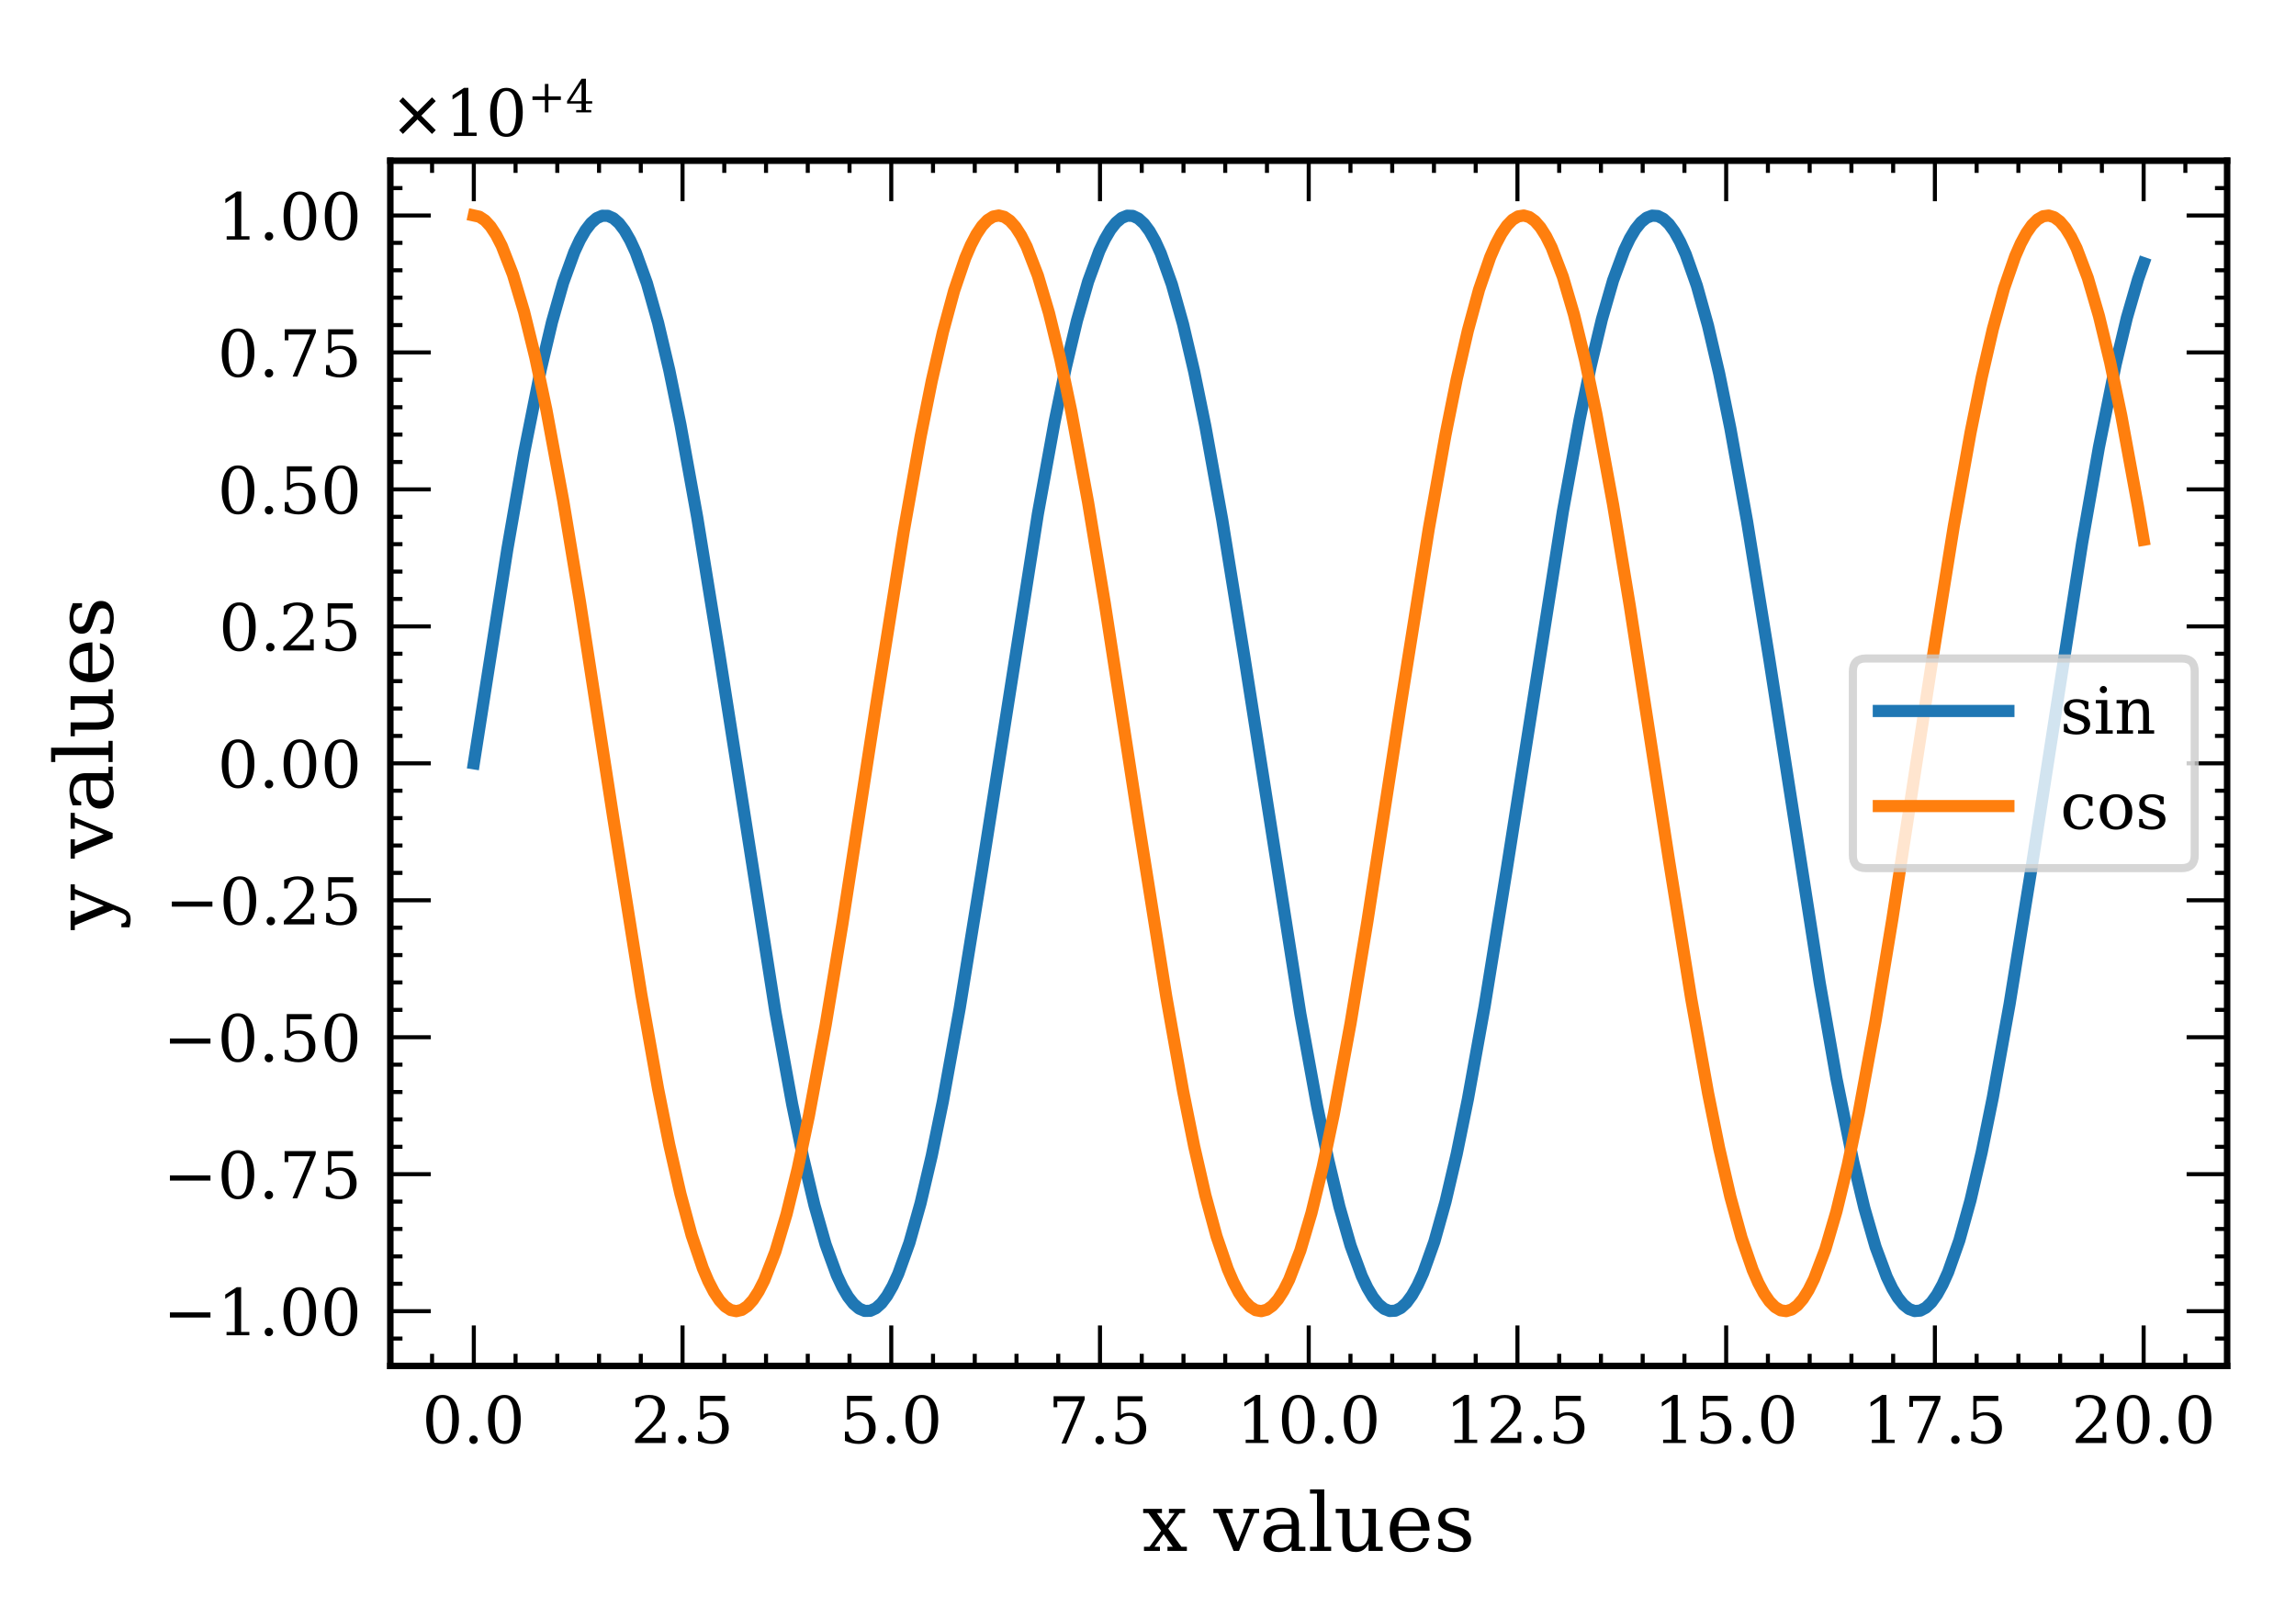 <?xml version="1.0" encoding="utf-8" standalone="no"?>
<!DOCTYPE svg PUBLIC "-//W3C//DTD SVG 1.1//EN"
  "http://www.w3.org/Graphics/SVG/1.1/DTD/svg11.dtd">
<!-- Created with matplotlib (https://matplotlib.org/) -->
<svg height="198.425pt" version="1.1" viewBox="0 0 283.465 198.425" width="283.465pt" xmlns="http://www.w3.org/2000/svg" xmlns:xlink="http://www.w3.org/1999/xlink">
 <defs>
  <style type="text/css">*{stroke-linecap:butt;stroke-linejoin:round;}</style>
 </defs>
 <g id="figure_1">
  <g id="patch_1">
   <path d="M 0 198.425 
L 283.465 198.425 
L 283.465 0 
L 0 0 
z
" style="fill:#ffffff;"/>
  </g>
  <g id="axes_1">
   <g id="patch_2">
    <path d="M 48.189 168.661 
L 274.961 168.661 
L 274.961 19.843 
L 48.189 19.843 
z
" style="fill:#ffffff;"/>
   </g>
   <g id="matplotlib.axis_1">
    <g id="xtick_1">
     <g id="line2d_1">
      <defs>
       <path d="M 0 0 
L 0 -5 
" id="m442bd50bb6" style="stroke:#000000;stroke-width:0.5;"/>
      </defs>
      <g>
       <use style="stroke:#000000;stroke-width:0.5;" x="58.497" xlink:href="#m442bd50bb6" y="168.661"/>
      </g>
     </g>
     <g id="line2d_2">
      <defs>
       <path d="M 0 0 
L 0 5 
" id="m079eb29c3b" style="stroke:#000000;stroke-width:0.5;"/>
      </defs>
      <g>
       <use style="stroke:#000000;stroke-width:0.5;" x="58.497" xlink:href="#m079eb29c3b" y="19.843"/>
      </g>
     </g>
     <g id="text_1">
      <!-- $\mathdefault{0.0}$ -->
      <g transform="translate(52.097 178.24)scale(0.08 -0.08)">
       <defs>
        <path d="M 31.781 3.422 
Q 39.266 3.422 42.969 11.625 
Q 46.688 19.828 46.688 36.375 
Q 46.688 52.984 42.969 61.188 
Q 39.266 69.391 31.781 69.391 
Q 24.312 69.391 20.594 61.188 
Q 16.891 52.984 16.891 36.375 
Q 16.891 19.828 20.594 11.625 
Q 24.312 3.422 31.781 3.422 
z
M 31.781 -1.422 
Q 19.922 -1.422 13.25 8.531 
Q 6.594 18.5 6.594 36.375 
Q 6.594 54.297 13.25 64.25 
Q 19.922 74.219 31.781 74.219 
Q 43.703 74.219 50.344 64.25 
Q 56.984 54.297 56.984 36.375 
Q 56.984 18.5 50.344 8.531 
Q 43.703 -1.422 31.781 -1.422 
z
" id="DejaVuSerif-48"/>
        <path d="M 9.422 5.078 
Q 9.422 7.812 11.281 9.719 
Q 13.141 11.625 15.922 11.625 
Q 18.609 11.625 20.5 9.719 
Q 22.406 7.812 22.406 5.078 
Q 22.406 2.391 20.5 0.484 
Q 18.609 -1.422 15.922 -1.422 
Q 13.141 -1.422 11.281 0.453 
Q 9.422 2.344 9.422 5.078 
z
" id="DejaVuSerif-46"/>
       </defs>
       <use transform="translate(0 0.781)" xlink:href="#DejaVuSerif-48"/>
       <use transform="translate(63.623 0.781)" xlink:href="#DejaVuSerif-46"/>
       <use transform="translate(95.41 0.781)" xlink:href="#DejaVuSerif-48"/>
      </g>
     </g>
    </g>
    <g id="xtick_2">
     <g id="line2d_3">
      <g>
       <use style="stroke:#000000;stroke-width:0.5;" x="84.266" xlink:href="#m442bd50bb6" y="168.661"/>
      </g>
     </g>
     <g id="line2d_4">
      <g>
       <use style="stroke:#000000;stroke-width:0.5;" x="84.266" xlink:href="#m079eb29c3b" y="19.843"/>
      </g>
     </g>
     <g id="text_2">
      <!-- $\mathdefault{2.5}$ -->
      <g transform="translate(77.866 178.24)scale(0.08 -0.08)">
       <defs>
        <path d="M 12.797 55.516 
L 7.328 55.516 
L 7.328 68.5 
Q 12.547 71.297 17.844 72.75 
Q 23.141 74.219 28.219 74.219 
Q 39.594 74.219 46.188 68.703 
Q 52.781 63.188 52.781 53.719 
Q 52.781 43.016 37.844 28.125 
Q 36.672 27 36.078 26.422 
L 17.672 8.016 
L 48.094 8.016 
L 48.094 17 
L 53.812 17 
L 53.812 0 
L 6.781 0 
L 6.781 5.328 
L 28.906 27.391 
Q 36.234 34.719 39.359 40.844 
Q 42.484 46.969 42.484 53.719 
Q 42.484 61.078 38.641 65.234 
Q 34.812 69.391 28.078 69.391 
Q 21.094 69.391 17.281 65.922 
Q 13.484 62.453 12.797 55.516 
z
" id="DejaVuSerif-50"/>
        <path d="M 50.297 72.906 
L 50.297 64.891 
L 16.891 64.891 
L 16.891 44 
Q 19.438 45.75 22.828 46.625 
Q 26.219 47.516 30.422 47.516 
Q 42.234 47.516 49.062 40.969 
Q 55.906 34.422 55.906 23.094 
Q 55.906 11.531 49 5.047 
Q 42.094 -1.422 29.594 -1.422 
Q 24.562 -1.422 19.281 -0.188 
Q 14.016 1.031 8.5 3.516 
L 8.5 17.672 
L 14.016 17.672 
Q 14.453 10.75 18.422 7.078 
Q 22.406 3.422 29.594 3.422 
Q 37.312 3.422 41.453 8.5 
Q 45.609 13.578 45.609 23.094 
Q 45.609 32.562 41.484 37.609 
Q 37.359 42.672 29.594 42.672 
Q 25.203 42.672 21.844 41.109 
Q 18.5 39.547 15.922 36.281 
L 11.719 36.281 
L 11.719 72.906 
z
" id="DejaVuSerif-53"/>
       </defs>
       <use transform="translate(0 0.781)" xlink:href="#DejaVuSerif-50"/>
       <use transform="translate(63.623 0.781)" xlink:href="#DejaVuSerif-46"/>
       <use transform="translate(95.41 0.781)" xlink:href="#DejaVuSerif-53"/>
      </g>
     </g>
    </g>
    <g id="xtick_3">
     <g id="line2d_5">
      <g>
       <use style="stroke:#000000;stroke-width:0.5;" x="110.036" xlink:href="#m442bd50bb6" y="168.661"/>
      </g>
     </g>
     <g id="line2d_6">
      <g>
       <use style="stroke:#000000;stroke-width:0.5;" x="110.036" xlink:href="#m079eb29c3b" y="19.843"/>
      </g>
     </g>
     <g id="text_3">
      <!-- $\mathdefault{5.0}$ -->
      <g transform="translate(103.636 178.24)scale(0.08 -0.08)">
       <use transform="translate(0 0.781)" xlink:href="#DejaVuSerif-53"/>
       <use transform="translate(63.623 0.781)" xlink:href="#DejaVuSerif-46"/>
       <use transform="translate(95.41 0.781)" xlink:href="#DejaVuSerif-48"/>
      </g>
     </g>
    </g>
    <g id="xtick_4">
     <g id="line2d_7">
      <g>
       <use style="stroke:#000000;stroke-width:0.5;" x="135.805" xlink:href="#m442bd50bb6" y="168.661"/>
      </g>
     </g>
     <g id="line2d_8">
      <g>
       <use style="stroke:#000000;stroke-width:0.5;" x="135.805" xlink:href="#m079eb29c3b" y="19.843"/>
      </g>
     </g>
     <g id="text_4">
      <!-- $\mathdefault{7.5}$ -->
      <g transform="translate(129.405 178.24)scale(0.08 -0.08)">
       <defs>
        <path d="M 56.391 67.922 
L 27.875 0 
L 20.609 0 
L 47.797 64.891 
L 14.109 64.891 
L 14.109 55.906 
L 8.406 55.906 
L 8.406 72.906 
L 56.391 72.906 
z
" id="DejaVuSerif-55"/>
       </defs>
       <use transform="translate(0 0.094)" xlink:href="#DejaVuSerif-55"/>
       <use transform="translate(63.623 0.094)" xlink:href="#DejaVuSerif-46"/>
       <use transform="translate(95.41 0.094)" xlink:href="#DejaVuSerif-53"/>
      </g>
     </g>
    </g>
    <g id="xtick_5">
     <g id="line2d_9">
      <g>
       <use style="stroke:#000000;stroke-width:0.5;" x="161.575" xlink:href="#m442bd50bb6" y="168.661"/>
      </g>
     </g>
     <g id="line2d_10">
      <g>
       <use style="stroke:#000000;stroke-width:0.5;" x="161.575" xlink:href="#m079eb29c3b" y="19.843"/>
      </g>
     </g>
     <g id="text_5">
      <!-- $\mathdefault{10.0}$ -->
      <g transform="translate(152.655 178.24)scale(0.08 -0.08)">
       <defs>
        <path d="M 14.203 0 
L 14.203 5.172 
L 26.906 5.172 
L 26.906 65.828 
L 12.203 56.297 
L 12.203 62.703 
L 29.984 74.219 
L 36.719 74.219 
L 36.719 5.172 
L 49.422 5.172 
L 49.422 0 
z
" id="DejaVuSerif-49"/>
       </defs>
       <use transform="translate(0 0.781)" xlink:href="#DejaVuSerif-49"/>
       <use transform="translate(63.623 0.781)" xlink:href="#DejaVuSerif-48"/>
       <use transform="translate(127.246 0.781)" xlink:href="#DejaVuSerif-46"/>
       <use transform="translate(159.033 0.781)" xlink:href="#DejaVuSerif-48"/>
      </g>
     </g>
    </g>
    <g id="xtick_6">
     <g id="line2d_11">
      <g>
       <use style="stroke:#000000;stroke-width:0.5;" x="187.344" xlink:href="#m442bd50bb6" y="168.661"/>
      </g>
     </g>
     <g id="line2d_12">
      <g>
       <use style="stroke:#000000;stroke-width:0.5;" x="187.344" xlink:href="#m079eb29c3b" y="19.843"/>
      </g>
     </g>
     <g id="text_6">
      <!-- $\mathdefault{12.5}$ -->
      <g transform="translate(178.424 178.24)scale(0.08 -0.08)">
       <use transform="translate(0 0.781)" xlink:href="#DejaVuSerif-49"/>
       <use transform="translate(63.623 0.781)" xlink:href="#DejaVuSerif-50"/>
       <use transform="translate(127.246 0.781)" xlink:href="#DejaVuSerif-46"/>
       <use transform="translate(159.033 0.781)" xlink:href="#DejaVuSerif-53"/>
      </g>
     </g>
    </g>
    <g id="xtick_7">
     <g id="line2d_13">
      <g>
       <use style="stroke:#000000;stroke-width:0.5;" x="213.114" xlink:href="#m442bd50bb6" y="168.661"/>
      </g>
     </g>
     <g id="line2d_14">
      <g>
       <use style="stroke:#000000;stroke-width:0.5;" x="213.114" xlink:href="#m079eb29c3b" y="19.843"/>
      </g>
     </g>
     <g id="text_7">
      <!-- $\mathdefault{15.0}$ -->
      <g transform="translate(204.194 178.24)scale(0.08 -0.08)">
       <use transform="translate(0 0.781)" xlink:href="#DejaVuSerif-49"/>
       <use transform="translate(63.623 0.781)" xlink:href="#DejaVuSerif-53"/>
       <use transform="translate(127.246 0.781)" xlink:href="#DejaVuSerif-46"/>
       <use transform="translate(159.033 0.781)" xlink:href="#DejaVuSerif-48"/>
      </g>
     </g>
    </g>
    <g id="xtick_8">
     <g id="line2d_15">
      <g>
       <use style="stroke:#000000;stroke-width:0.5;" x="238.883" xlink:href="#m442bd50bb6" y="168.661"/>
      </g>
     </g>
     <g id="line2d_16">
      <g>
       <use style="stroke:#000000;stroke-width:0.5;" x="238.883" xlink:href="#m079eb29c3b" y="19.843"/>
      </g>
     </g>
     <g id="text_8">
      <!-- $\mathdefault{17.5}$ -->
      <g transform="translate(229.963 178.24)scale(0.08 -0.08)">
       <use transform="translate(0 0.781)" xlink:href="#DejaVuSerif-49"/>
       <use transform="translate(63.623 0.781)" xlink:href="#DejaVuSerif-55"/>
       <use transform="translate(127.246 0.781)" xlink:href="#DejaVuSerif-46"/>
       <use transform="translate(159.033 0.781)" xlink:href="#DejaVuSerif-53"/>
      </g>
     </g>
    </g>
    <g id="xtick_9">
     <g id="line2d_17">
      <g>
       <use style="stroke:#000000;stroke-width:0.5;" x="264.653" xlink:href="#m442bd50bb6" y="168.661"/>
      </g>
     </g>
     <g id="line2d_18">
      <g>
       <use style="stroke:#000000;stroke-width:0.5;" x="264.653" xlink:href="#m079eb29c3b" y="19.843"/>
      </g>
     </g>
     <g id="text_9">
      <!-- $\mathdefault{20.0}$ -->
      <g transform="translate(255.733 178.24)scale(0.08 -0.08)">
       <use transform="translate(0 0.781)" xlink:href="#DejaVuSerif-50"/>
       <use transform="translate(63.623 0.781)" xlink:href="#DejaVuSerif-48"/>
       <use transform="translate(127.246 0.781)" xlink:href="#DejaVuSerif-46"/>
       <use transform="translate(159.033 0.781)" xlink:href="#DejaVuSerif-48"/>
      </g>
     </g>
    </g>
    <g id="xtick_10">
     <g id="line2d_19">
      <defs>
       <path d="M 0 0 
L 0 -1.5 
" id="m6505013ca0" style="stroke:#000000;stroke-width:0.5;"/>
      </defs>
      <g>
       <use style="stroke:#000000;stroke-width:0.5;" x="53.343" xlink:href="#m6505013ca0" y="168.661"/>
      </g>
     </g>
     <g id="line2d_20">
      <defs>
       <path d="M 0 0 
L 0 1.5 
" id="m666ae41da9" style="stroke:#000000;stroke-width:0.5;"/>
      </defs>
      <g>
       <use style="stroke:#000000;stroke-width:0.5;" x="53.343" xlink:href="#m666ae41da9" y="19.843"/>
      </g>
     </g>
    </g>
    <g id="xtick_11">
     <g id="line2d_21">
      <g>
       <use style="stroke:#000000;stroke-width:0.5;" x="63.651" xlink:href="#m6505013ca0" y="168.661"/>
      </g>
     </g>
     <g id="line2d_22">
      <g>
       <use style="stroke:#000000;stroke-width:0.5;" x="63.651" xlink:href="#m666ae41da9" y="19.843"/>
      </g>
     </g>
    </g>
    <g id="xtick_12">
     <g id="line2d_23">
      <g>
       <use style="stroke:#000000;stroke-width:0.5;" x="68.805" xlink:href="#m6505013ca0" y="168.661"/>
      </g>
     </g>
     <g id="line2d_24">
      <g>
       <use style="stroke:#000000;stroke-width:0.5;" x="68.805" xlink:href="#m666ae41da9" y="19.843"/>
      </g>
     </g>
    </g>
    <g id="xtick_13">
     <g id="line2d_25">
      <g>
       <use style="stroke:#000000;stroke-width:0.5;" x="73.958" xlink:href="#m6505013ca0" y="168.661"/>
      </g>
     </g>
     <g id="line2d_26">
      <g>
       <use style="stroke:#000000;stroke-width:0.5;" x="73.958" xlink:href="#m666ae41da9" y="19.843"/>
      </g>
     </g>
    </g>
    <g id="xtick_14">
     <g id="line2d_27">
      <g>
       <use style="stroke:#000000;stroke-width:0.5;" x="79.112" xlink:href="#m6505013ca0" y="168.661"/>
      </g>
     </g>
     <g id="line2d_28">
      <g>
       <use style="stroke:#000000;stroke-width:0.5;" x="79.112" xlink:href="#m666ae41da9" y="19.843"/>
      </g>
     </g>
    </g>
    <g id="xtick_15">
     <g id="line2d_29">
      <g>
       <use style="stroke:#000000;stroke-width:0.5;" x="89.42" xlink:href="#m6505013ca0" y="168.661"/>
      </g>
     </g>
     <g id="line2d_30">
      <g>
       <use style="stroke:#000000;stroke-width:0.5;" x="89.42" xlink:href="#m666ae41da9" y="19.843"/>
      </g>
     </g>
    </g>
    <g id="xtick_16">
     <g id="line2d_31">
      <g>
       <use style="stroke:#000000;stroke-width:0.5;" x="94.574" xlink:href="#m6505013ca0" y="168.661"/>
      </g>
     </g>
     <g id="line2d_32">
      <g>
       <use style="stroke:#000000;stroke-width:0.5;" x="94.574" xlink:href="#m666ae41da9" y="19.843"/>
      </g>
     </g>
    </g>
    <g id="xtick_17">
     <g id="line2d_33">
      <g>
       <use style="stroke:#000000;stroke-width:0.5;" x="99.728" xlink:href="#m6505013ca0" y="168.661"/>
      </g>
     </g>
     <g id="line2d_34">
      <g>
       <use style="stroke:#000000;stroke-width:0.5;" x="99.728" xlink:href="#m666ae41da9" y="19.843"/>
      </g>
     </g>
    </g>
    <g id="xtick_18">
     <g id="line2d_35">
      <g>
       <use style="stroke:#000000;stroke-width:0.5;" x="104.882" xlink:href="#m6505013ca0" y="168.661"/>
      </g>
     </g>
     <g id="line2d_36">
      <g>
       <use style="stroke:#000000;stroke-width:0.5;" x="104.882" xlink:href="#m666ae41da9" y="19.843"/>
      </g>
     </g>
    </g>
    <g id="xtick_19">
     <g id="line2d_37">
      <g>
       <use style="stroke:#000000;stroke-width:0.5;" x="115.19" xlink:href="#m6505013ca0" y="168.661"/>
      </g>
     </g>
     <g id="line2d_38">
      <g>
       <use style="stroke:#000000;stroke-width:0.5;" x="115.19" xlink:href="#m666ae41da9" y="19.843"/>
      </g>
     </g>
    </g>
    <g id="xtick_20">
     <g id="line2d_39">
      <g>
       <use style="stroke:#000000;stroke-width:0.5;" x="120.344" xlink:href="#m6505013ca0" y="168.661"/>
      </g>
     </g>
     <g id="line2d_40">
      <g>
       <use style="stroke:#000000;stroke-width:0.5;" x="120.344" xlink:href="#m666ae41da9" y="19.843"/>
      </g>
     </g>
    </g>
    <g id="xtick_21">
     <g id="line2d_41">
      <g>
       <use style="stroke:#000000;stroke-width:0.5;" x="125.497" xlink:href="#m6505013ca0" y="168.661"/>
      </g>
     </g>
     <g id="line2d_42">
      <g>
       <use style="stroke:#000000;stroke-width:0.5;" x="125.497" xlink:href="#m666ae41da9" y="19.843"/>
      </g>
     </g>
    </g>
    <g id="xtick_22">
     <g id="line2d_43">
      <g>
       <use style="stroke:#000000;stroke-width:0.5;" x="130.651" xlink:href="#m6505013ca0" y="168.661"/>
      </g>
     </g>
     <g id="line2d_44">
      <g>
       <use style="stroke:#000000;stroke-width:0.5;" x="130.651" xlink:href="#m666ae41da9" y="19.843"/>
      </g>
     </g>
    </g>
    <g id="xtick_23">
     <g id="line2d_45">
      <g>
       <use style="stroke:#000000;stroke-width:0.5;" x="140.959" xlink:href="#m6505013ca0" y="168.661"/>
      </g>
     </g>
     <g id="line2d_46">
      <g>
       <use style="stroke:#000000;stroke-width:0.5;" x="140.959" xlink:href="#m666ae41da9" y="19.843"/>
      </g>
     </g>
    </g>
    <g id="xtick_24">
     <g id="line2d_47">
      <g>
       <use style="stroke:#000000;stroke-width:0.5;" x="146.113" xlink:href="#m6505013ca0" y="168.661"/>
      </g>
     </g>
     <g id="line2d_48">
      <g>
       <use style="stroke:#000000;stroke-width:0.5;" x="146.113" xlink:href="#m666ae41da9" y="19.843"/>
      </g>
     </g>
    </g>
    <g id="xtick_25">
     <g id="line2d_49">
      <g>
       <use style="stroke:#000000;stroke-width:0.5;" x="151.267" xlink:href="#m6505013ca0" y="168.661"/>
      </g>
     </g>
     <g id="line2d_50">
      <g>
       <use style="stroke:#000000;stroke-width:0.5;" x="151.267" xlink:href="#m666ae41da9" y="19.843"/>
      </g>
     </g>
    </g>
    <g id="xtick_26">
     <g id="line2d_51">
      <g>
       <use style="stroke:#000000;stroke-width:0.5;" x="156.421" xlink:href="#m6505013ca0" y="168.661"/>
      </g>
     </g>
     <g id="line2d_52">
      <g>
       <use style="stroke:#000000;stroke-width:0.5;" x="156.421" xlink:href="#m666ae41da9" y="19.843"/>
      </g>
     </g>
    </g>
    <g id="xtick_27">
     <g id="line2d_53">
      <g>
       <use style="stroke:#000000;stroke-width:0.5;" x="166.729" xlink:href="#m6505013ca0" y="168.661"/>
      </g>
     </g>
     <g id="line2d_54">
      <g>
       <use style="stroke:#000000;stroke-width:0.5;" x="166.729" xlink:href="#m666ae41da9" y="19.843"/>
      </g>
     </g>
    </g>
    <g id="xtick_28">
     <g id="line2d_55">
      <g>
       <use style="stroke:#000000;stroke-width:0.5;" x="171.883" xlink:href="#m6505013ca0" y="168.661"/>
      </g>
     </g>
     <g id="line2d_56">
      <g>
       <use style="stroke:#000000;stroke-width:0.5;" x="171.883" xlink:href="#m666ae41da9" y="19.843"/>
      </g>
     </g>
    </g>
    <g id="xtick_29">
     <g id="line2d_57">
      <g>
       <use style="stroke:#000000;stroke-width:0.5;" x="177.037" xlink:href="#m6505013ca0" y="168.661"/>
      </g>
     </g>
     <g id="line2d_58">
      <g>
       <use style="stroke:#000000;stroke-width:0.5;" x="177.037" xlink:href="#m666ae41da9" y="19.843"/>
      </g>
     </g>
    </g>
    <g id="xtick_30">
     <g id="line2d_59">
      <g>
       <use style="stroke:#000000;stroke-width:0.5;" x="182.19" xlink:href="#m6505013ca0" y="168.661"/>
      </g>
     </g>
     <g id="line2d_60">
      <g>
       <use style="stroke:#000000;stroke-width:0.5;" x="182.19" xlink:href="#m666ae41da9" y="19.843"/>
      </g>
     </g>
    </g>
    <g id="xtick_31">
     <g id="line2d_61">
      <g>
       <use style="stroke:#000000;stroke-width:0.5;" x="192.498" xlink:href="#m6505013ca0" y="168.661"/>
      </g>
     </g>
     <g id="line2d_62">
      <g>
       <use style="stroke:#000000;stroke-width:0.5;" x="192.498" xlink:href="#m666ae41da9" y="19.843"/>
      </g>
     </g>
    </g>
    <g id="xtick_32">
     <g id="line2d_63">
      <g>
       <use style="stroke:#000000;stroke-width:0.5;" x="197.652" xlink:href="#m6505013ca0" y="168.661"/>
      </g>
     </g>
     <g id="line2d_64">
      <g>
       <use style="stroke:#000000;stroke-width:0.5;" x="197.652" xlink:href="#m666ae41da9" y="19.843"/>
      </g>
     </g>
    </g>
    <g id="xtick_33">
     <g id="line2d_65">
      <g>
       <use style="stroke:#000000;stroke-width:0.5;" x="202.806" xlink:href="#m6505013ca0" y="168.661"/>
      </g>
     </g>
     <g id="line2d_66">
      <g>
       <use style="stroke:#000000;stroke-width:0.5;" x="202.806" xlink:href="#m666ae41da9" y="19.843"/>
      </g>
     </g>
    </g>
    <g id="xtick_34">
     <g id="line2d_67">
      <g>
       <use style="stroke:#000000;stroke-width:0.5;" x="207.96" xlink:href="#m6505013ca0" y="168.661"/>
      </g>
     </g>
     <g id="line2d_68">
      <g>
       <use style="stroke:#000000;stroke-width:0.5;" x="207.96" xlink:href="#m666ae41da9" y="19.843"/>
      </g>
     </g>
    </g>
    <g id="xtick_35">
     <g id="line2d_69">
      <g>
       <use style="stroke:#000000;stroke-width:0.5;" x="218.268" xlink:href="#m6505013ca0" y="168.661"/>
      </g>
     </g>
     <g id="line2d_70">
      <g>
       <use style="stroke:#000000;stroke-width:0.5;" x="218.268" xlink:href="#m666ae41da9" y="19.843"/>
      </g>
     </g>
    </g>
    <g id="xtick_36">
     <g id="line2d_71">
      <g>
       <use style="stroke:#000000;stroke-width:0.5;" x="223.422" xlink:href="#m6505013ca0" y="168.661"/>
      </g>
     </g>
     <g id="line2d_72">
      <g>
       <use style="stroke:#000000;stroke-width:0.5;" x="223.422" xlink:href="#m666ae41da9" y="19.843"/>
      </g>
     </g>
    </g>
    <g id="xtick_37">
     <g id="line2d_73">
      <g>
       <use style="stroke:#000000;stroke-width:0.5;" x="228.576" xlink:href="#m6505013ca0" y="168.661"/>
      </g>
     </g>
     <g id="line2d_74">
      <g>
       <use style="stroke:#000000;stroke-width:0.5;" x="228.576" xlink:href="#m666ae41da9" y="19.843"/>
      </g>
     </g>
    </g>
    <g id="xtick_38">
     <g id="line2d_75">
      <g>
       <use style="stroke:#000000;stroke-width:0.5;" x="233.729" xlink:href="#m6505013ca0" y="168.661"/>
      </g>
     </g>
     <g id="line2d_76">
      <g>
       <use style="stroke:#000000;stroke-width:0.5;" x="233.729" xlink:href="#m666ae41da9" y="19.843"/>
      </g>
     </g>
    </g>
    <g id="xtick_39">
     <g id="line2d_77">
      <g>
       <use style="stroke:#000000;stroke-width:0.5;" x="244.037" xlink:href="#m6505013ca0" y="168.661"/>
      </g>
     </g>
     <g id="line2d_78">
      <g>
       <use style="stroke:#000000;stroke-width:0.5;" x="244.037" xlink:href="#m666ae41da9" y="19.843"/>
      </g>
     </g>
    </g>
    <g id="xtick_40">
     <g id="line2d_79">
      <g>
       <use style="stroke:#000000;stroke-width:0.5;" x="249.191" xlink:href="#m6505013ca0" y="168.661"/>
      </g>
     </g>
     <g id="line2d_80">
      <g>
       <use style="stroke:#000000;stroke-width:0.5;" x="249.191" xlink:href="#m666ae41da9" y="19.843"/>
      </g>
     </g>
    </g>
    <g id="xtick_41">
     <g id="line2d_81">
      <g>
       <use style="stroke:#000000;stroke-width:0.5;" x="254.345" xlink:href="#m6505013ca0" y="168.661"/>
      </g>
     </g>
     <g id="line2d_82">
      <g>
       <use style="stroke:#000000;stroke-width:0.5;" x="254.345" xlink:href="#m666ae41da9" y="19.843"/>
      </g>
     </g>
    </g>
    <g id="xtick_42">
     <g id="line2d_83">
      <g>
       <use style="stroke:#000000;stroke-width:0.5;" x="259.499" xlink:href="#m6505013ca0" y="168.661"/>
      </g>
     </g>
     <g id="line2d_84">
      <g>
       <use style="stroke:#000000;stroke-width:0.5;" x="259.499" xlink:href="#m666ae41da9" y="19.843"/>
      </g>
     </g>
    </g>
    <g id="xtick_43">
     <g id="line2d_85">
      <g>
       <use style="stroke:#000000;stroke-width:0.5;" x="269.807" xlink:href="#m6505013ca0" y="168.661"/>
      </g>
     </g>
     <g id="line2d_86">
      <g>
       <use style="stroke:#000000;stroke-width:0.5;" x="269.807" xlink:href="#m666ae41da9" y="19.843"/>
      </g>
     </g>
    </g>
    <g id="xtick_44">
     <g id="line2d_87">
      <g>
       <use style="stroke:#000000;stroke-width:0.5;" x="274.961" xlink:href="#m6505013ca0" y="168.661"/>
      </g>
     </g>
     <g id="line2d_88">
      <g>
       <use style="stroke:#000000;stroke-width:0.5;" x="274.961" xlink:href="#m666ae41da9" y="19.843"/>
      </g>
     </g>
    </g>
    <g id="text_10">
     <!-- x values -->
     <g transform="translate(141.015 191.502)scale(0.1 -0.1)">
      <defs>
       <path d="M 29.109 31.688 
L 39.984 46.688 
L 33.016 46.688 
L 33.016 51.906 
L 52.984 51.906 
L 52.984 46.688 
L 46.094 46.688 
L 32.172 27.484 
L 48.391 5.172 
L 55.172 5.172 
L 55.172 0 
L 31.203 0 
L 31.203 5.172 
L 37.797 5.172 
L 26.516 20.703 
L 15.188 5.172 
L 21.922 5.172 
L 21.922 0 
L 2.203 0 
L 2.203 5.172 
L 9.078 5.172 
L 23.391 24.906 
L 7.625 46.688 
L 1.219 46.688 
L 1.219 51.906 
L 24.422 51.906 
L 24.422 46.688 
L 18.219 46.688 
z
" id="DejaVuSerif-120"/>
       <path id="DejaVuSerif-32"/>
       <path d="M 24.703 0 
L 5.609 46.688 
L -0.297 46.688 
L -0.297 51.906 
L 23.578 51.906 
L 23.578 46.688 
L 15.281 46.688 
L 29.891 10.984 
L 44.484 46.688 
L 36.719 46.688 
L 36.719 51.906 
L 56.203 51.906 
L 56.203 46.688 
L 50.391 46.688 
L 31.297 0 
z
" id="DejaVuSerif-118"/>
       <path d="M 39.797 16.312 
L 39.797 27.297 
L 28.219 27.297 
Q 21.531 27.297 18.25 24.406 
Q 14.984 21.531 14.984 15.578 
Q 14.984 10.156 18.297 6.984 
Q 21.625 3.812 27.297 3.812 
Q 32.906 3.812 36.344 7.281 
Q 39.797 10.75 39.797 16.312 
z
M 48.781 32.422 
L 48.781 5.172 
L 56.781 5.172 
L 56.781 0 
L 39.797 0 
L 39.797 5.609 
Q 36.812 2 32.906 0.281 
Q 29 -1.422 23.781 -1.422 
Q 15.141 -1.422 10.062 3.172 
Q 4.984 7.766 4.984 15.578 
Q 4.984 23.641 10.797 28.078 
Q 16.609 32.516 27.203 32.516 
L 39.797 32.516 
L 39.797 36.078 
Q 39.797 42 36.203 45.234 
Q 32.625 48.484 26.125 48.484 
Q 20.75 48.484 17.578 46.047 
Q 14.406 43.609 13.625 38.812 
L 8.984 38.812 
L 8.984 49.312 
Q 13.672 51.312 18.094 52.312 
Q 22.516 53.328 26.703 53.328 
Q 37.5 53.328 43.141 47.969 
Q 48.781 42.625 48.781 32.422 
z
" id="DejaVuSerif-97"/>
       <path d="M 20.516 5.172 
L 29 5.172 
L 29 0 
L 2.875 0 
L 2.875 5.172 
L 11.531 5.172 
L 11.531 70.797 
L 2.875 70.797 
L 2.875 75.984 
L 20.516 75.984 
z
" id="DejaVuSerif-108"/>
       <path d="M 35.406 51.906 
L 52.203 51.906 
L 52.203 5.172 
L 60.688 5.172 
L 60.688 0 
L 43.219 0 
L 43.219 9.188 
Q 40.719 4 36.766 1.281 
Q 32.812 -1.422 27.594 -1.422 
Q 18.953 -1.422 14.875 3.484 
Q 10.797 8.406 10.797 18.891 
L 10.797 46.688 
L 2.688 46.688 
L 2.688 51.906 
L 19.828 51.906 
L 19.828 21.688 
Q 19.828 12.203 22.141 8.688 
Q 24.469 5.172 30.422 5.172 
Q 36.672 5.172 39.938 9.766 
Q 43.219 14.359 43.219 23.094 
L 43.219 46.688 
L 35.406 46.688 
z
" id="DejaVuSerif-117"/>
       <path d="M 54.203 25 
L 15.484 25 
L 15.484 24.609 
Q 15.484 14.109 19.438 8.766 
Q 23.391 3.422 31.109 3.422 
Q 37.016 3.422 40.797 6.516 
Q 44.578 9.625 46.094 15.719 
L 53.328 15.719 
Q 51.172 7.172 45.375 2.875 
Q 39.594 -1.422 30.172 -1.422 
Q 18.797 -1.422 11.891 6.078 
Q 4.984 13.578 4.984 25.984 
Q 4.984 38.281 11.766 45.797 
Q 18.562 53.328 29.594 53.328 
Q 41.359 53.328 47.656 46.062 
Q 53.953 38.812 54.203 25 
z
M 43.609 30.172 
Q 43.312 39.266 39.766 43.875 
Q 36.234 48.484 29.594 48.484 
Q 23.391 48.484 19.828 43.844 
Q 16.266 39.203 15.484 30.172 
z
" id="DejaVuSerif-101"/>
       <path d="M 5.609 2.875 
L 5.609 14.984 
L 10.797 14.984 
Q 10.984 9.188 14.422 6.297 
Q 17.875 3.422 24.609 3.422 
Q 30.672 3.422 33.844 5.688 
Q 37.016 7.953 37.016 12.312 
Q 37.016 15.719 34.688 17.812 
Q 32.375 19.922 24.906 22.312 
L 18.406 24.516 
Q 11.719 26.656 8.719 29.875 
Q 5.719 33.109 5.719 38.094 
Q 5.719 45.219 10.938 49.266 
Q 16.156 53.328 25.391 53.328 
Q 29.5 53.328 34.031 52.25 
Q 38.578 51.172 43.406 49.125 
L 43.406 37.797 
L 38.234 37.797 
Q 38.031 42.828 34.703 45.656 
Q 31.391 48.484 25.688 48.484 
Q 20.016 48.484 17.109 46.484 
Q 14.203 44.484 14.203 40.484 
Q 14.203 37.203 16.406 35.219 
Q 18.609 33.25 25.203 31.203 
L 32.328 29 
Q 39.703 26.703 42.938 23.266 
Q 46.188 19.828 46.188 14.406 
Q 46.188 7.031 40.547 2.797 
Q 34.906 -1.422 25 -1.422 
Q 19.969 -1.422 15.188 -0.344 
Q 10.406 0.734 5.609 2.875 
z
" id="DejaVuSerif-115"/>
      </defs>
      <use xlink:href="#DejaVuSerif-120"/>
      <use x="56.396" xlink:href="#DejaVuSerif-32"/>
      <use x="88.184" xlink:href="#DejaVuSerif-118"/>
      <use x="144.678" xlink:href="#DejaVuSerif-97"/>
      <use x="204.297" xlink:href="#DejaVuSerif-108"/>
      <use x="236.279" xlink:href="#DejaVuSerif-117"/>
      <use x="300.684" xlink:href="#DejaVuSerif-101"/>
      <use x="359.863" xlink:href="#DejaVuSerif-115"/>
     </g>
    </g>
   </g>
   <g id="matplotlib.axis_2">
    <g id="ytick_1">
     <g id="line2d_89">
      <defs>
       <path d="M 0 0 
L 5 0 
" id="m044f0e3bfa" style="stroke:#000000;stroke-width:0.5;"/>
      </defs>
      <g>
       <use style="stroke:#000000;stroke-width:0.5;" x="48.189" xlink:href="#m044f0e3bfa" y="161.897"/>
      </g>
     </g>
     <g id="line2d_90">
      <defs>
       <path d="M 0 0 
L -5 0 
" id="m95a8a694ca" style="stroke:#000000;stroke-width:0.5;"/>
      </defs>
      <g>
       <use style="stroke:#000000;stroke-width:0.5;" x="274.961" xlink:href="#m95a8a694ca" y="161.897"/>
      </g>
     </g>
     <g id="text_11">
      <!-- $\mathdefault{−1.00}$ -->
      <g transform="translate(20.129 164.936)scale(0.08 -0.08)">
       <defs>
        <path d="M 10.594 35.297 
L 73.188 35.297 
L 73.188 27.391 
L 10.594 27.391 
z
" id="DejaVuSerif-8722"/>
       </defs>
       <use transform="translate(0 0.781)" xlink:href="#DejaVuSerif-8722"/>
       <use transform="translate(83.789 0.781)" xlink:href="#DejaVuSerif-49"/>
       <use transform="translate(147.412 0.781)" xlink:href="#DejaVuSerif-46"/>
       <use transform="translate(179.199 0.781)" xlink:href="#DejaVuSerif-48"/>
       <use transform="translate(242.822 0.781)" xlink:href="#DejaVuSerif-48"/>
      </g>
     </g>
    </g>
    <g id="ytick_2">
     <g id="line2d_91">
      <g>
       <use style="stroke:#000000;stroke-width:0.5;" x="48.189" xlink:href="#m044f0e3bfa" y="144.986"/>
      </g>
     </g>
     <g id="line2d_92">
      <g>
       <use style="stroke:#000000;stroke-width:0.5;" x="274.961" xlink:href="#m95a8a694ca" y="144.986"/>
      </g>
     </g>
     <g id="text_12">
      <!-- $\mathdefault{−0.75}$ -->
      <g transform="translate(20.129 148.025)scale(0.08 -0.08)">
       <use transform="translate(0 0.781)" xlink:href="#DejaVuSerif-8722"/>
       <use transform="translate(83.789 0.781)" xlink:href="#DejaVuSerif-48"/>
       <use transform="translate(147.412 0.781)" xlink:href="#DejaVuSerif-46"/>
       <use transform="translate(179.199 0.781)" xlink:href="#DejaVuSerif-55"/>
       <use transform="translate(242.822 0.781)" xlink:href="#DejaVuSerif-53"/>
      </g>
     </g>
    </g>
    <g id="ytick_3">
     <g id="line2d_93">
      <g>
       <use style="stroke:#000000;stroke-width:0.5;" x="48.189" xlink:href="#m044f0e3bfa" y="128.075"/>
      </g>
     </g>
     <g id="line2d_94">
      <g>
       <use style="stroke:#000000;stroke-width:0.5;" x="274.961" xlink:href="#m95a8a694ca" y="128.075"/>
      </g>
     </g>
     <g id="text_13">
      <!-- $\mathdefault{−0.50}$ -->
      <g transform="translate(20.129 131.114)scale(0.08 -0.08)">
       <use transform="translate(0 0.781)" xlink:href="#DejaVuSerif-8722"/>
       <use transform="translate(83.789 0.781)" xlink:href="#DejaVuSerif-48"/>
       <use transform="translate(147.412 0.781)" xlink:href="#DejaVuSerif-46"/>
       <use transform="translate(179.199 0.781)" xlink:href="#DejaVuSerif-53"/>
       <use transform="translate(242.822 0.781)" xlink:href="#DejaVuSerif-48"/>
      </g>
     </g>
    </g>
    <g id="ytick_4">
     <g id="line2d_95">
      <g>
       <use style="stroke:#000000;stroke-width:0.5;" x="48.189" xlink:href="#m044f0e3bfa" y="111.163"/>
      </g>
     </g>
     <g id="line2d_96">
      <g>
       <use style="stroke:#000000;stroke-width:0.5;" x="274.961" xlink:href="#m95a8a694ca" y="111.163"/>
      </g>
     </g>
     <g id="text_14">
      <!-- $\mathdefault{−0.25}$ -->
      <g transform="translate(20.369 114.203)scale(0.08 -0.08)">
       <use transform="translate(0 0.781)" xlink:href="#DejaVuSerif-8722"/>
       <use transform="translate(83.789 0.781)" xlink:href="#DejaVuSerif-48"/>
       <use transform="translate(147.412 0.781)" xlink:href="#DejaVuSerif-46"/>
       <use transform="translate(176.574 0.781)" xlink:href="#DejaVuSerif-50"/>
       <use transform="translate(240.197 0.781)" xlink:href="#DejaVuSerif-53"/>
      </g>
     </g>
    </g>
    <g id="ytick_5">
     <g id="line2d_97">
      <g>
       <use style="stroke:#000000;stroke-width:0.5;" x="48.189" xlink:href="#m044f0e3bfa" y="94.252"/>
      </g>
     </g>
     <g id="line2d_98">
      <g>
       <use style="stroke:#000000;stroke-width:0.5;" x="274.961" xlink:href="#m95a8a694ca" y="94.252"/>
      </g>
     </g>
     <g id="text_15">
      <!-- $\mathdefault{0.00}$ -->
      <g transform="translate(26.849 97.291)scale(0.08 -0.08)">
       <use transform="translate(0 0.781)" xlink:href="#DejaVuSerif-48"/>
       <use transform="translate(63.623 0.781)" xlink:href="#DejaVuSerif-46"/>
       <use transform="translate(95.41 0.781)" xlink:href="#DejaVuSerif-48"/>
       <use transform="translate(159.033 0.781)" xlink:href="#DejaVuSerif-48"/>
      </g>
     </g>
    </g>
    <g id="ytick_6">
     <g id="line2d_99">
      <g>
       <use style="stroke:#000000;stroke-width:0.5;" x="48.189" xlink:href="#m044f0e3bfa" y="77.341"/>
      </g>
     </g>
     <g id="line2d_100">
      <g>
       <use style="stroke:#000000;stroke-width:0.5;" x="274.961" xlink:href="#m95a8a694ca" y="77.341"/>
      </g>
     </g>
     <g id="text_16">
      <!-- $\mathdefault{0.25}$ -->
      <g transform="translate(27.009 80.38)scale(0.08 -0.08)">
       <use transform="translate(0 0.781)" xlink:href="#DejaVuSerif-48"/>
       <use transform="translate(63.623 0.781)" xlink:href="#DejaVuSerif-46"/>
       <use transform="translate(92.785 0.781)" xlink:href="#DejaVuSerif-50"/>
       <use transform="translate(156.408 0.781)" xlink:href="#DejaVuSerif-53"/>
      </g>
     </g>
    </g>
    <g id="ytick_7">
     <g id="line2d_101">
      <g>
       <use style="stroke:#000000;stroke-width:0.5;" x="48.189" xlink:href="#m044f0e3bfa" y="60.43"/>
      </g>
     </g>
     <g id="line2d_102">
      <g>
       <use style="stroke:#000000;stroke-width:0.5;" x="274.961" xlink:href="#m95a8a694ca" y="60.43"/>
      </g>
     </g>
     <g id="text_17">
      <!-- $\mathdefault{0.50}$ -->
      <g transform="translate(26.849 63.469)scale(0.08 -0.08)">
       <use transform="translate(0 0.781)" xlink:href="#DejaVuSerif-48"/>
       <use transform="translate(63.623 0.781)" xlink:href="#DejaVuSerif-46"/>
       <use transform="translate(95.41 0.781)" xlink:href="#DejaVuSerif-53"/>
       <use transform="translate(159.033 0.781)" xlink:href="#DejaVuSerif-48"/>
      </g>
     </g>
    </g>
    <g id="ytick_8">
     <g id="line2d_103">
      <g>
       <use style="stroke:#000000;stroke-width:0.5;" x="48.189" xlink:href="#m044f0e3bfa" y="43.518"/>
      </g>
     </g>
     <g id="line2d_104">
      <g>
       <use style="stroke:#000000;stroke-width:0.5;" x="274.961" xlink:href="#m95a8a694ca" y="43.518"/>
      </g>
     </g>
     <g id="text_18">
      <!-- $\mathdefault{0.75}$ -->
      <g transform="translate(26.849 46.558)scale(0.08 -0.08)">
       <use transform="translate(0 0.781)" xlink:href="#DejaVuSerif-48"/>
       <use transform="translate(63.623 0.781)" xlink:href="#DejaVuSerif-46"/>
       <use transform="translate(95.41 0.781)" xlink:href="#DejaVuSerif-55"/>
       <use transform="translate(159.033 0.781)" xlink:href="#DejaVuSerif-53"/>
      </g>
     </g>
    </g>
    <g id="ytick_9">
     <g id="line2d_105">
      <g>
       <use style="stroke:#000000;stroke-width:0.5;" x="48.189" xlink:href="#m044f0e3bfa" y="26.607"/>
      </g>
     </g>
     <g id="line2d_106">
      <g>
       <use style="stroke:#000000;stroke-width:0.5;" x="274.961" xlink:href="#m95a8a694ca" y="26.607"/>
      </g>
     </g>
     <g id="text_19">
      <!-- $\mathdefault{1.00}$ -->
      <g transform="translate(26.849 29.646)scale(0.08 -0.08)">
       <use transform="translate(0 0.781)" xlink:href="#DejaVuSerif-49"/>
       <use transform="translate(63.623 0.781)" xlink:href="#DejaVuSerif-46"/>
       <use transform="translate(95.41 0.781)" xlink:href="#DejaVuSerif-48"/>
       <use transform="translate(159.033 0.781)" xlink:href="#DejaVuSerif-48"/>
      </g>
     </g>
    </g>
    <g id="ytick_10">
     <g id="line2d_107">
      <defs>
       <path d="M 0 0 
L 1.5 0 
" id="m6d7f389705" style="stroke:#000000;stroke-width:0.5;"/>
      </defs>
      <g>
       <use style="stroke:#000000;stroke-width:0.5;" x="48.189" xlink:href="#m6d7f389705" y="165.279"/>
      </g>
     </g>
     <g id="line2d_108">
      <defs>
       <path d="M 0 0 
L -1.5 0 
" id="m1a6215455a" style="stroke:#000000;stroke-width:0.5;"/>
      </defs>
      <g>
       <use style="stroke:#000000;stroke-width:0.5;" x="274.961" xlink:href="#m1a6215455a" y="165.279"/>
      </g>
     </g>
    </g>
    <g id="ytick_11">
     <g id="line2d_109">
      <g>
       <use style="stroke:#000000;stroke-width:0.5;" x="48.189" xlink:href="#m6d7f389705" y="158.515"/>
      </g>
     </g>
     <g id="line2d_110">
      <g>
       <use style="stroke:#000000;stroke-width:0.5;" x="274.961" xlink:href="#m1a6215455a" y="158.515"/>
      </g>
     </g>
    </g>
    <g id="ytick_12">
     <g id="line2d_111">
      <g>
       <use style="stroke:#000000;stroke-width:0.5;" x="48.189" xlink:href="#m6d7f389705" y="155.133"/>
      </g>
     </g>
     <g id="line2d_112">
      <g>
       <use style="stroke:#000000;stroke-width:0.5;" x="274.961" xlink:href="#m1a6215455a" y="155.133"/>
      </g>
     </g>
    </g>
    <g id="ytick_13">
     <g id="line2d_113">
      <g>
       <use style="stroke:#000000;stroke-width:0.5;" x="48.189" xlink:href="#m6d7f389705" y="151.75"/>
      </g>
     </g>
     <g id="line2d_114">
      <g>
       <use style="stroke:#000000;stroke-width:0.5;" x="274.961" xlink:href="#m1a6215455a" y="151.75"/>
      </g>
     </g>
    </g>
    <g id="ytick_14">
     <g id="line2d_115">
      <g>
       <use style="stroke:#000000;stroke-width:0.5;" x="48.189" xlink:href="#m6d7f389705" y="148.368"/>
      </g>
     </g>
     <g id="line2d_116">
      <g>
       <use style="stroke:#000000;stroke-width:0.5;" x="274.961" xlink:href="#m1a6215455a" y="148.368"/>
      </g>
     </g>
    </g>
    <g id="ytick_15">
     <g id="line2d_117">
      <g>
       <use style="stroke:#000000;stroke-width:0.5;" x="48.189" xlink:href="#m6d7f389705" y="141.604"/>
      </g>
     </g>
     <g id="line2d_118">
      <g>
       <use style="stroke:#000000;stroke-width:0.5;" x="274.961" xlink:href="#m1a6215455a" y="141.604"/>
      </g>
     </g>
    </g>
    <g id="ytick_16">
     <g id="line2d_119">
      <g>
       <use style="stroke:#000000;stroke-width:0.5;" x="48.189" xlink:href="#m6d7f389705" y="138.221"/>
      </g>
     </g>
     <g id="line2d_120">
      <g>
       <use style="stroke:#000000;stroke-width:0.5;" x="274.961" xlink:href="#m1a6215455a" y="138.221"/>
      </g>
     </g>
    </g>
    <g id="ytick_17">
     <g id="line2d_121">
      <g>
       <use style="stroke:#000000;stroke-width:0.5;" x="48.189" xlink:href="#m6d7f389705" y="134.839"/>
      </g>
     </g>
     <g id="line2d_122">
      <g>
       <use style="stroke:#000000;stroke-width:0.5;" x="274.961" xlink:href="#m1a6215455a" y="134.839"/>
      </g>
     </g>
    </g>
    <g id="ytick_18">
     <g id="line2d_123">
      <g>
       <use style="stroke:#000000;stroke-width:0.5;" x="48.189" xlink:href="#m6d7f389705" y="131.457"/>
      </g>
     </g>
     <g id="line2d_124">
      <g>
       <use style="stroke:#000000;stroke-width:0.5;" x="274.961" xlink:href="#m1a6215455a" y="131.457"/>
      </g>
     </g>
    </g>
    <g id="ytick_19">
     <g id="line2d_125">
      <g>
       <use style="stroke:#000000;stroke-width:0.5;" x="48.189" xlink:href="#m6d7f389705" y="124.692"/>
      </g>
     </g>
     <g id="line2d_126">
      <g>
       <use style="stroke:#000000;stroke-width:0.5;" x="274.961" xlink:href="#m1a6215455a" y="124.692"/>
      </g>
     </g>
    </g>
    <g id="ytick_20">
     <g id="line2d_127">
      <g>
       <use style="stroke:#000000;stroke-width:0.5;" x="48.189" xlink:href="#m6d7f389705" y="121.31"/>
      </g>
     </g>
     <g id="line2d_128">
      <g>
       <use style="stroke:#000000;stroke-width:0.5;" x="274.961" xlink:href="#m1a6215455a" y="121.31"/>
      </g>
     </g>
    </g>
    <g id="ytick_21">
     <g id="line2d_129">
      <g>
       <use style="stroke:#000000;stroke-width:0.5;" x="48.189" xlink:href="#m6d7f389705" y="117.928"/>
      </g>
     </g>
     <g id="line2d_130">
      <g>
       <use style="stroke:#000000;stroke-width:0.5;" x="274.961" xlink:href="#m1a6215455a" y="117.928"/>
      </g>
     </g>
    </g>
    <g id="ytick_22">
     <g id="line2d_131">
      <g>
       <use style="stroke:#000000;stroke-width:0.5;" x="48.189" xlink:href="#m6d7f389705" y="114.546"/>
      </g>
     </g>
     <g id="line2d_132">
      <g>
       <use style="stroke:#000000;stroke-width:0.5;" x="274.961" xlink:href="#m1a6215455a" y="114.546"/>
      </g>
     </g>
    </g>
    <g id="ytick_23">
     <g id="line2d_133">
      <g>
       <use style="stroke:#000000;stroke-width:0.5;" x="48.189" xlink:href="#m6d7f389705" y="107.781"/>
      </g>
     </g>
     <g id="line2d_134">
      <g>
       <use style="stroke:#000000;stroke-width:0.5;" x="274.961" xlink:href="#m1a6215455a" y="107.781"/>
      </g>
     </g>
    </g>
    <g id="ytick_24">
     <g id="line2d_135">
      <g>
       <use style="stroke:#000000;stroke-width:0.5;" x="48.189" xlink:href="#m6d7f389705" y="104.399"/>
      </g>
     </g>
     <g id="line2d_136">
      <g>
       <use style="stroke:#000000;stroke-width:0.5;" x="274.961" xlink:href="#m1a6215455a" y="104.399"/>
      </g>
     </g>
    </g>
    <g id="ytick_25">
     <g id="line2d_137">
      <g>
       <use style="stroke:#000000;stroke-width:0.5;" x="48.189" xlink:href="#m6d7f389705" y="101.017"/>
      </g>
     </g>
     <g id="line2d_138">
      <g>
       <use style="stroke:#000000;stroke-width:0.5;" x="274.961" xlink:href="#m1a6215455a" y="101.017"/>
      </g>
     </g>
    </g>
    <g id="ytick_26">
     <g id="line2d_139">
      <g>
       <use style="stroke:#000000;stroke-width:0.5;" x="48.189" xlink:href="#m6d7f389705" y="97.634"/>
      </g>
     </g>
     <g id="line2d_140">
      <g>
       <use style="stroke:#000000;stroke-width:0.5;" x="274.961" xlink:href="#m1a6215455a" y="97.634"/>
      </g>
     </g>
    </g>
    <g id="ytick_27">
     <g id="line2d_141">
      <g>
       <use style="stroke:#000000;stroke-width:0.5;" x="48.189" xlink:href="#m6d7f389705" y="90.87"/>
      </g>
     </g>
     <g id="line2d_142">
      <g>
       <use style="stroke:#000000;stroke-width:0.5;" x="274.961" xlink:href="#m1a6215455a" y="90.87"/>
      </g>
     </g>
    </g>
    <g id="ytick_28">
     <g id="line2d_143">
      <g>
       <use style="stroke:#000000;stroke-width:0.5;" x="48.189" xlink:href="#m6d7f389705" y="87.488"/>
      </g>
     </g>
     <g id="line2d_144">
      <g>
       <use style="stroke:#000000;stroke-width:0.5;" x="274.961" xlink:href="#m1a6215455a" y="87.488"/>
      </g>
     </g>
    </g>
    <g id="ytick_29">
     <g id="line2d_145">
      <g>
       <use style="stroke:#000000;stroke-width:0.5;" x="48.189" xlink:href="#m6d7f389705" y="84.105"/>
      </g>
     </g>
     <g id="line2d_146">
      <g>
       <use style="stroke:#000000;stroke-width:0.5;" x="274.961" xlink:href="#m1a6215455a" y="84.105"/>
      </g>
     </g>
    </g>
    <g id="ytick_30">
     <g id="line2d_147">
      <g>
       <use style="stroke:#000000;stroke-width:0.5;" x="48.189" xlink:href="#m6d7f389705" y="80.723"/>
      </g>
     </g>
     <g id="line2d_148">
      <g>
       <use style="stroke:#000000;stroke-width:0.5;" x="274.961" xlink:href="#m1a6215455a" y="80.723"/>
      </g>
     </g>
    </g>
    <g id="ytick_31">
     <g id="line2d_149">
      <g>
       <use style="stroke:#000000;stroke-width:0.5;" x="48.189" xlink:href="#m6d7f389705" y="73.959"/>
      </g>
     </g>
     <g id="line2d_150">
      <g>
       <use style="stroke:#000000;stroke-width:0.5;" x="274.961" xlink:href="#m1a6215455a" y="73.959"/>
      </g>
     </g>
    </g>
    <g id="ytick_32">
     <g id="line2d_151">
      <g>
       <use style="stroke:#000000;stroke-width:0.5;" x="48.189" xlink:href="#m6d7f389705" y="70.576"/>
      </g>
     </g>
     <g id="line2d_152">
      <g>
       <use style="stroke:#000000;stroke-width:0.5;" x="274.961" xlink:href="#m1a6215455a" y="70.576"/>
      </g>
     </g>
    </g>
    <g id="ytick_33">
     <g id="line2d_153">
      <g>
       <use style="stroke:#000000;stroke-width:0.5;" x="48.189" xlink:href="#m6d7f389705" y="67.194"/>
      </g>
     </g>
     <g id="line2d_154">
      <g>
       <use style="stroke:#000000;stroke-width:0.5;" x="274.961" xlink:href="#m1a6215455a" y="67.194"/>
      </g>
     </g>
    </g>
    <g id="ytick_34">
     <g id="line2d_155">
      <g>
       <use style="stroke:#000000;stroke-width:0.5;" x="48.189" xlink:href="#m6d7f389705" y="63.812"/>
      </g>
     </g>
     <g id="line2d_156">
      <g>
       <use style="stroke:#000000;stroke-width:0.5;" x="274.961" xlink:href="#m1a6215455a" y="63.812"/>
      </g>
     </g>
    </g>
    <g id="ytick_35">
     <g id="line2d_157">
      <g>
       <use style="stroke:#000000;stroke-width:0.5;" x="48.189" xlink:href="#m6d7f389705" y="57.047"/>
      </g>
     </g>
     <g id="line2d_158">
      <g>
       <use style="stroke:#000000;stroke-width:0.5;" x="274.961" xlink:href="#m1a6215455a" y="57.047"/>
      </g>
     </g>
    </g>
    <g id="ytick_36">
     <g id="line2d_159">
      <g>
       <use style="stroke:#000000;stroke-width:0.5;" x="48.189" xlink:href="#m6d7f389705" y="53.665"/>
      </g>
     </g>
     <g id="line2d_160">
      <g>
       <use style="stroke:#000000;stroke-width:0.5;" x="274.961" xlink:href="#m1a6215455a" y="53.665"/>
      </g>
     </g>
    </g>
    <g id="ytick_37">
     <g id="line2d_161">
      <g>
       <use style="stroke:#000000;stroke-width:0.5;" x="48.189" xlink:href="#m6d7f389705" y="50.283"/>
      </g>
     </g>
     <g id="line2d_162">
      <g>
       <use style="stroke:#000000;stroke-width:0.5;" x="274.961" xlink:href="#m1a6215455a" y="50.283"/>
      </g>
     </g>
    </g>
    <g id="ytick_38">
     <g id="line2d_163">
      <g>
       <use style="stroke:#000000;stroke-width:0.5;" x="48.189" xlink:href="#m6d7f389705" y="46.901"/>
      </g>
     </g>
     <g id="line2d_164">
      <g>
       <use style="stroke:#000000;stroke-width:0.5;" x="274.961" xlink:href="#m1a6215455a" y="46.901"/>
      </g>
     </g>
    </g>
    <g id="ytick_39">
     <g id="line2d_165">
      <g>
       <use style="stroke:#000000;stroke-width:0.5;" x="48.189" xlink:href="#m6d7f389705" y="40.136"/>
      </g>
     </g>
     <g id="line2d_166">
      <g>
       <use style="stroke:#000000;stroke-width:0.5;" x="274.961" xlink:href="#m1a6215455a" y="40.136"/>
      </g>
     </g>
    </g>
    <g id="ytick_40">
     <g id="line2d_167">
      <g>
       <use style="stroke:#000000;stroke-width:0.5;" x="48.189" xlink:href="#m6d7f389705" y="36.754"/>
      </g>
     </g>
     <g id="line2d_168">
      <g>
       <use style="stroke:#000000;stroke-width:0.5;" x="274.961" xlink:href="#m1a6215455a" y="36.754"/>
      </g>
     </g>
    </g>
    <g id="ytick_41">
     <g id="line2d_169">
      <g>
       <use style="stroke:#000000;stroke-width:0.5;" x="48.189" xlink:href="#m6d7f389705" y="33.372"/>
      </g>
     </g>
     <g id="line2d_170">
      <g>
       <use style="stroke:#000000;stroke-width:0.5;" x="274.961" xlink:href="#m1a6215455a" y="33.372"/>
      </g>
     </g>
    </g>
    <g id="ytick_42">
     <g id="line2d_171">
      <g>
       <use style="stroke:#000000;stroke-width:0.5;" x="48.189" xlink:href="#m6d7f389705" y="29.989"/>
      </g>
     </g>
     <g id="line2d_172">
      <g>
       <use style="stroke:#000000;stroke-width:0.5;" x="274.961" xlink:href="#m1a6215455a" y="29.989"/>
      </g>
     </g>
    </g>
    <g id="ytick_43">
     <g id="line2d_173">
      <g>
       <use style="stroke:#000000;stroke-width:0.5;" x="48.189" xlink:href="#m6d7f389705" y="23.225"/>
      </g>
     </g>
     <g id="line2d_174">
      <g>
       <use style="stroke:#000000;stroke-width:0.5;" x="274.961" xlink:href="#m1a6215455a" y="23.225"/>
      </g>
     </g>
    </g>
    <g id="text_20">
     <!-- y values -->
     <g transform="translate(13.907 114.817)rotate(-90)scale(0.1 -0.1)">
      <defs>
       <path d="M 21.578 -9.516 
L 25 -0.875 
L 5.609 46.688 
L -0.297 46.688 
L -0.297 51.906 
L 23.578 51.906 
L 23.578 46.688 
L 15.281 46.688 
L 29.891 10.984 
L 44.484 46.688 
L 36.719 46.688 
L 36.719 51.906 
L 56.203 51.906 
L 56.203 46.688 
L 50.391 46.688 
L 26.609 -11.719 
Q 24.172 -17.781 21.188 -20 
Q 18.219 -22.219 12.797 -22.219 
Q 10.5 -22.219 8.078 -21.828 
Q 5.672 -21.438 3.219 -20.703 
L 3.219 -10.797 
L 7.812 -10.797 
Q 8.109 -14.109 9.5 -15.547 
Q 10.891 -17 13.812 -17 
Q 16.5 -17 18.141 -15.5 
Q 19.781 -14.016 21.578 -9.516 
z
" id="DejaVuSerif-121"/>
      </defs>
      <use xlink:href="#DejaVuSerif-121"/>
      <use x="56.494" xlink:href="#DejaVuSerif-32"/>
      <use x="88.281" xlink:href="#DejaVuSerif-118"/>
      <use x="144.775" xlink:href="#DejaVuSerif-97"/>
      <use x="204.395" xlink:href="#DejaVuSerif-108"/>
      <use x="236.377" xlink:href="#DejaVuSerif-117"/>
      <use x="300.781" xlink:href="#DejaVuSerif-101"/>
      <use x="359.961" xlink:href="#DejaVuSerif-115"/>
     </g>
    </g>
    <g id="text_21">
     <!-- $\times\mathdefault{10^{+4}}\mathdefault{}$ -->
     <g transform="translate(48.189 16.843)scale(0.08 -0.08)">
      <defs>
       <path d="M 70.125 53.719 
L 47.797 31.297 
L 70.125 8.984 
L 64.312 3.078 
L 41.891 25.484 
L 19.484 3.078 
L 13.719 8.984 
L 35.984 31.297 
L 13.719 53.719 
L 19.484 59.625 
L 41.891 37.203 
L 64.312 59.625 
z
" id="DejaVuSans-215"/>
       <path d="M 45.797 62.703 
L 45.797 35.297 
L 73.188 35.297 
L 73.188 27.391 
L 45.797 27.391 
L 45.797 0 
L 37.984 0 
L 37.984 27.391 
L 10.594 27.391 
L 10.594 35.297 
L 37.984 35.297 
L 37.984 62.703 
z
" id="DejaVuSerif-43"/>
       <path d="M 34.906 24.703 
L 34.906 63.484 
L 10.016 24.703 
z
M 56.391 0 
L 23.188 0 
L 23.188 5.172 
L 34.906 5.172 
L 34.906 19.484 
L 3.078 19.484 
L 3.078 24.812 
L 35.016 74.219 
L 44.672 74.219 
L 44.672 24.703 
L 58.594 24.703 
L 58.594 19.484 
L 44.672 19.484 
L 44.672 5.172 
L 56.391 5.172 
z
" id="DejaVuSerif-52"/>
      </defs>
      <use transform="translate(0 0.713)" xlink:href="#DejaVuSans-215"/>
      <use transform="translate(83.789 0.713)" xlink:href="#DejaVuSerif-49"/>
      <use transform="translate(147.412 0.713)" xlink:href="#DejaVuSerif-48"/>
      <use transform="translate(211.944 37.047)scale(0.7)" xlink:href="#DejaVuSerif-43"/>
      <use transform="translate(270.596 37.047)scale(0.7)" xlink:href="#DejaVuSerif-52"/>
     </g>
    </g>
   </g>
   <g id="line2d_175">
    <path clip-path="url(#p3977d26249)" d="M 58.497 94.252 
L 62.634 67.827 
L 64.702 55.945 
L 66.771 45.601 
L 68.15 39.767 
L 69.529 34.906 
L 70.908 31.106 
L 71.597 29.626 
L 72.286 28.435 
L 72.976 27.538 
L 73.665 26.94 
L 74.355 26.642 
L 75.044 26.647 
L 75.734 26.955 
L 76.423 27.563 
L 77.113 28.47 
L 77.802 29.671 
L 78.492 31.16 
L 79.871 34.978 
L 81.25 39.856 
L 82.629 45.705 
L 84.008 52.422 
L 86.076 63.858 
L 88.834 80.916 
L 95.729 124.915 
L 97.797 136.318 
L 99.176 143.008 
L 100.555 148.826 
L 101.934 153.67 
L 103.313 157.451 
L 104.003 158.922 
L 104.692 160.104 
L 105.382 160.991 
L 106.071 161.579 
L 106.761 161.866 
L 107.45 161.851 
L 108.14 161.534 
L 108.829 160.916 
L 109.519 159.999 
L 110.208 158.789 
L 110.898 157.289 
L 112.277 153.453 
L 113.656 148.559 
L 115.035 142.694 
L 116.414 135.964 
L 118.482 124.512 
L 121.24 107.441 
L 128.135 63.456 
L 130.203 52.069 
L 131.582 45.392 
L 132.961 39.589 
L 134.34 34.763 
L 135.719 30.999 
L 136.409 29.538 
L 137.098 28.366 
L 137.788 27.489 
L 138.477 26.911 
L 139.167 26.633 
L 139.856 26.658 
L 140.546 26.986 
L 141.235 27.614 
L 141.924 28.54 
L 142.614 29.761 
L 143.303 31.269 
L 144.682 35.124 
L 146.061 40.035 
L 147.44 45.915 
L 148.819 52.658 
L 150.888 64.126 
L 153.646 81.21 
L 160.541 125.182 
L 162.609 136.553 
L 163.988 143.215 
L 165.367 149.003 
L 166.746 153.813 
L 168.125 157.558 
L 168.814 159.01 
L 169.504 160.172 
L 170.193 161.039 
L 170.883 161.607 
L 171.572 161.875 
L 172.262 161.84 
L 172.951 161.502 
L 173.641 160.864 
L 174.33 159.928 
L 175.02 158.698 
L 175.709 157.18 
L 177.088 153.307 
L 178.467 148.379 
L 179.846 142.484 
L 181.225 135.727 
L 183.294 124.243 
L 186.052 107.146 
L 192.946 63.189 
L 195.015 51.834 
L 196.394 45.185 
L 197.773 39.413 
L 199.152 34.62 
L 200.531 30.893 
L 201.22 29.451 
L 201.91 28.299 
L 202.599 27.441 
L 203.289 26.883 
L 203.978 26.626 
L 204.668 26.671 
L 205.357 27.018 
L 206.047 27.666 
L 206.736 28.612 
L 207.426 29.852 
L 208.115 31.38 
L 209.494 35.27 
L 210.873 40.215 
L 212.252 46.125 
L 213.631 52.896 
L 215.699 64.395 
L 218.457 81.505 
L 224.663 121.367 
L 226.731 133.176 
L 228.8 143.422 
L 230.179 149.179 
L 231.558 153.955 
L 232.937 157.663 
L 233.626 159.096 
L 234.315 160.238 
L 235.005 161.086 
L 235.694 161.635 
L 236.384 161.882 
L 237.073 161.827 
L 237.763 161.469 
L 238.452 160.811 
L 239.142 159.855 
L 239.831 158.606 
L 240.521 157.069 
L 241.9 153.16 
L 243.279 148.199 
L 244.658 142.273 
L 246.037 135.49 
L 248.105 123.974 
L 250.863 106.851 
L 257.068 66.999 
L 259.137 55.206 
L 261.205 44.979 
L 262.584 39.237 
L 263.963 34.479 
L 264.653 32.496 
L 264.653 32.496 
" style="fill:none;stroke:#1f77b4;stroke-linecap:square;stroke-width:1.5;"/>
   </g>
   <g id="line2d_176">
    <path clip-path="url(#p3977d26249)" d="M 58.497 26.607 
L 59.186 26.758 
L 59.876 27.211 
L 60.565 27.964 
L 61.255 29.014 
L 61.944 30.355 
L 63.323 33.888 
L 64.702 38.499 
L 66.081 44.107 
L 67.46 50.61 
L 69.529 61.788 
L 71.597 74.268 
L 75.734 101.103 
L 79.181 122.813 
L 81.25 134.463 
L 82.629 141.359 
L 84.008 147.413 
L 85.387 152.517 
L 86.766 156.58 
L 87.455 158.198 
L 88.145 159.53 
L 88.834 160.569 
L 89.524 161.313 
L 90.213 161.756 
L 90.903 161.897 
L 91.592 161.736 
L 92.282 161.272 
L 92.971 160.51 
L 93.661 159.45 
L 94.35 158.1 
L 95.729 154.549 
L 97.108 149.92 
L 98.487 144.297 
L 99.866 137.779 
L 101.934 126.584 
L 104.003 114.092 
L 108.14 87.252 
L 111.587 65.555 
L 113.656 53.921 
L 115.035 47.038 
L 116.414 40.998 
L 117.792 35.911 
L 119.171 31.865 
L 119.861 30.257 
L 120.55 28.935 
L 121.24 27.905 
L 121.929 27.172 
L 122.619 26.739 
L 123.308 26.608 
L 123.998 26.779 
L 124.687 27.252 
L 125.377 28.025 
L 126.066 29.094 
L 126.756 30.454 
L 128.135 34.024 
L 129.514 38.67 
L 130.893 44.309 
L 132.272 50.84 
L 134.34 62.052 
L 136.409 74.556 
L 140.546 101.401 
L 143.993 123.085 
L 146.061 134.704 
L 147.44 141.574 
L 148.819 147.598 
L 150.198 152.669 
L 151.577 156.697 
L 152.267 158.295 
L 152.956 159.608 
L 153.646 160.628 
L 154.335 161.351 
L 155.025 161.774 
L 155.714 161.896 
L 156.404 161.714 
L 157.093 161.231 
L 157.783 160.448 
L 158.472 159.37 
L 159.162 158 
L 160.541 154.412 
L 161.92 149.749 
L 163.299 144.094 
L 164.677 137.549 
L 166.746 126.32 
L 168.814 113.805 
L 172.951 86.954 
L 176.399 65.283 
L 178.467 53.68 
L 179.846 46.823 
L 181.225 40.814 
L 182.604 35.759 
L 183.983 31.75 
L 184.673 30.16 
L 185.362 28.858 
L 186.052 27.847 
L 186.741 27.134 
L 187.43 26.721 
L 188.12 26.61 
L 188.809 26.801 
L 189.499 27.294 
L 190.188 28.087 
L 190.878 29.175 
L 191.567 30.555 
L 192.946 34.161 
L 194.325 38.841 
L 195.704 44.512 
L 197.083 51.071 
L 199.152 62.316 
L 201.22 74.843 
L 206.047 106.177 
L 208.805 123.357 
L 210.873 134.944 
L 212.252 141.788 
L 213.631 147.782 
L 215.01 152.82 
L 216.389 156.811 
L 217.078 158.392 
L 217.768 159.685 
L 218.457 160.685 
L 219.147 161.389 
L 219.836 161.792 
L 220.526 161.893 
L 221.215 161.691 
L 221.905 161.188 
L 222.594 160.386 
L 223.284 159.288 
L 223.973 157.899 
L 225.352 154.274 
L 226.731 149.577 
L 228.11 143.891 
L 229.489 137.317 
L 231.558 126.055 
L 233.626 113.517 
L 238.452 82.179 
L 241.21 65.012 
L 243.279 53.44 
L 244.658 46.609 
L 246.037 40.63 
L 247.416 35.609 
L 248.795 31.636 
L 249.484 30.065 
L 250.174 28.781 
L 250.863 27.791 
L 251.553 27.097 
L 252.242 26.704 
L 252.932 26.613 
L 253.621 26.825 
L 254.311 27.338 
L 255 28.15 
L 255.69 29.258 
L 256.379 30.657 
L 257.758 34.3 
L 259.137 39.014 
L 260.516 44.716 
L 261.895 51.303 
L 263.963 62.581 
L 264.653 66.647 
L 264.653 66.647 
" style="fill:none;stroke:#ff7f0e;stroke-linecap:square;stroke-width:1.5;"/>
   </g>
   <g id="patch_3">
    <path d="M 48.189 168.661 
L 48.189 19.843 
" style="fill:none;stroke:#000000;stroke-linecap:square;stroke-linejoin:miter;stroke-width:0.8;"/>
   </g>
   <g id="patch_4">
    <path d="M 274.961 168.661 
L 274.961 19.843 
" style="fill:none;stroke:#000000;stroke-linecap:square;stroke-linejoin:miter;stroke-width:0.8;"/>
   </g>
   <g id="patch_5">
    <path d="M 48.189 168.661 
L 274.961 168.661 
" style="fill:none;stroke:#000000;stroke-linecap:square;stroke-linejoin:miter;stroke-width:0.8;"/>
   </g>
   <g id="patch_6">
    <path d="M 48.189 19.843 
L 274.961 19.843 
" style="fill:none;stroke:#000000;stroke-linecap:square;stroke-linejoin:miter;stroke-width:0.8;"/>
   </g>
   <g id="legend_1">
    <g id="patch_7">
     <path d="M 230.359 107.194 
L 269.361 107.194 
Q 270.961 107.194 270.961 105.594 
L 270.961 82.909 
Q 270.961 81.309 269.361 81.309 
L 230.359 81.309 
Q 228.759 81.309 228.759 82.909 
L 228.759 105.594 
Q 228.759 107.194 230.359 107.194 
z
" style="fill:#ffffff;opacity:0.8;stroke:#cccccc;stroke-linejoin:miter;"/>
    </g>
    <g id="line2d_177">
     <path d="M 231.959 87.788 
L 247.959 87.788 
" style="fill:none;stroke:#1f77b4;stroke-linecap:square;stroke-width:1.5;"/>
    </g>
    <g id="line2d_178"/>
    <g id="text_22">
     <!-- sin -->
     <g transform="translate(254.359 90.588)scale(0.08 -0.08)">
      <defs>
       <path d="M 9.719 68.016 
Q 9.719 70.266 11.344 71.922 
Q 12.984 73.578 15.281 73.578 
Q 17.531 73.578 19.156 71.922 
Q 20.797 70.266 20.797 68.016 
Q 20.797 65.719 19.188 64.109 
Q 17.578 62.5 15.281 62.5 
Q 12.984 62.5 11.344 64.109 
Q 9.719 65.719 9.719 68.016 
z
M 21.188 5.172 
L 29.688 5.172 
L 29.688 0 
L 3.609 0 
L 3.609 5.172 
L 12.203 5.172 
L 12.203 46.688 
L 3.609 46.688 
L 3.609 51.906 
L 21.188 51.906 
z
" id="DejaVuSerif-105"/>
       <path d="M 4.109 0 
L 4.109 5.172 
L 12.203 5.172 
L 12.203 46.688 
L 3.609 46.688 
L 3.609 51.906 
L 21.188 51.906 
L 21.188 42.672 
Q 23.688 47.953 27.656 50.641 
Q 31.641 53.328 36.922 53.328 
Q 45.516 53.328 49.562 48.391 
Q 53.609 43.453 53.609 33.016 
L 53.609 5.172 
L 61.625 5.172 
L 61.625 0 
L 36.812 0 
L 36.812 5.172 
L 44.578 5.172 
L 44.578 30.172 
Q 44.578 39.703 42.234 43.234 
Q 39.891 46.781 33.984 46.781 
Q 27.734 46.781 24.453 42.203 
Q 21.188 37.641 21.188 28.906 
L 21.188 5.172 
L 29 5.172 
L 29 0 
z
" id="DejaVuSerif-110"/>
      </defs>
      <use xlink:href="#DejaVuSerif-115"/>
      <use x="51.318" xlink:href="#DejaVuSerif-105"/>
      <use x="83.301" xlink:href="#DejaVuSerif-110"/>
     </g>
    </g>
    <g id="line2d_179">
     <path d="M 231.959 99.531 
L 247.959 99.531 
" style="fill:none;stroke:#ff7f0e;stroke-linecap:square;stroke-width:1.5;"/>
    </g>
    <g id="line2d_180"/>
    <g id="text_23">
     <!-- cos -->
     <g transform="translate(254.359 102.331)scale(0.08 -0.08)">
      <defs>
       <path d="M 51.422 15.578 
Q 49.516 7.281 44.094 2.922 
Q 38.672 -1.422 30.078 -1.422 
Q 18.75 -1.422 11.859 6.078 
Q 4.984 13.578 4.984 25.984 
Q 4.984 38.422 11.859 45.875 
Q 18.75 53.328 30.078 53.328 
Q 35.016 53.328 39.891 52.172 
Q 44.781 51.031 49.703 48.688 
L 49.703 35.406 
L 44.484 35.406 
Q 43.453 42.234 40.016 45.359 
Q 36.578 48.484 30.172 48.484 
Q 22.906 48.484 19.188 42.844 
Q 15.484 37.203 15.484 25.984 
Q 15.484 14.75 19.172 9.078 
Q 22.859 3.422 30.172 3.422 
Q 35.984 3.422 39.453 6.438 
Q 42.922 9.469 44.188 15.578 
z
" id="DejaVuSerif-99"/>
       <path d="M 30.078 3.422 
Q 37.312 3.422 40.984 9.125 
Q 44.672 14.844 44.672 25.984 
Q 44.672 37.109 40.984 42.797 
Q 37.312 48.484 30.078 48.484 
Q 22.859 48.484 19.172 42.797 
Q 15.484 37.109 15.484 25.984 
Q 15.484 14.844 19.188 9.125 
Q 22.906 3.422 30.078 3.422 
z
M 30.078 -1.422 
Q 18.75 -1.422 11.859 6.078 
Q 4.984 13.578 4.984 25.984 
Q 4.984 38.375 11.844 45.844 
Q 18.703 53.328 30.078 53.328 
Q 41.453 53.328 48.312 45.844 
Q 55.172 38.375 55.172 25.984 
Q 55.172 13.578 48.312 6.078 
Q 41.453 -1.422 30.078 -1.422 
z
" id="DejaVuSerif-111"/>
      </defs>
      <use xlink:href="#DejaVuSerif-99"/>
      <use x="56.006" xlink:href="#DejaVuSerif-111"/>
      <use x="116.211" xlink:href="#DejaVuSerif-115"/>
     </g>
    </g>
   </g>
  </g>
 </g>
 <defs>
  <clipPath id="p3977d26249">
   <rect height="148.819" width="226.772" x="48.189" y="19.843"/>
  </clipPath>
 </defs>
</svg>

